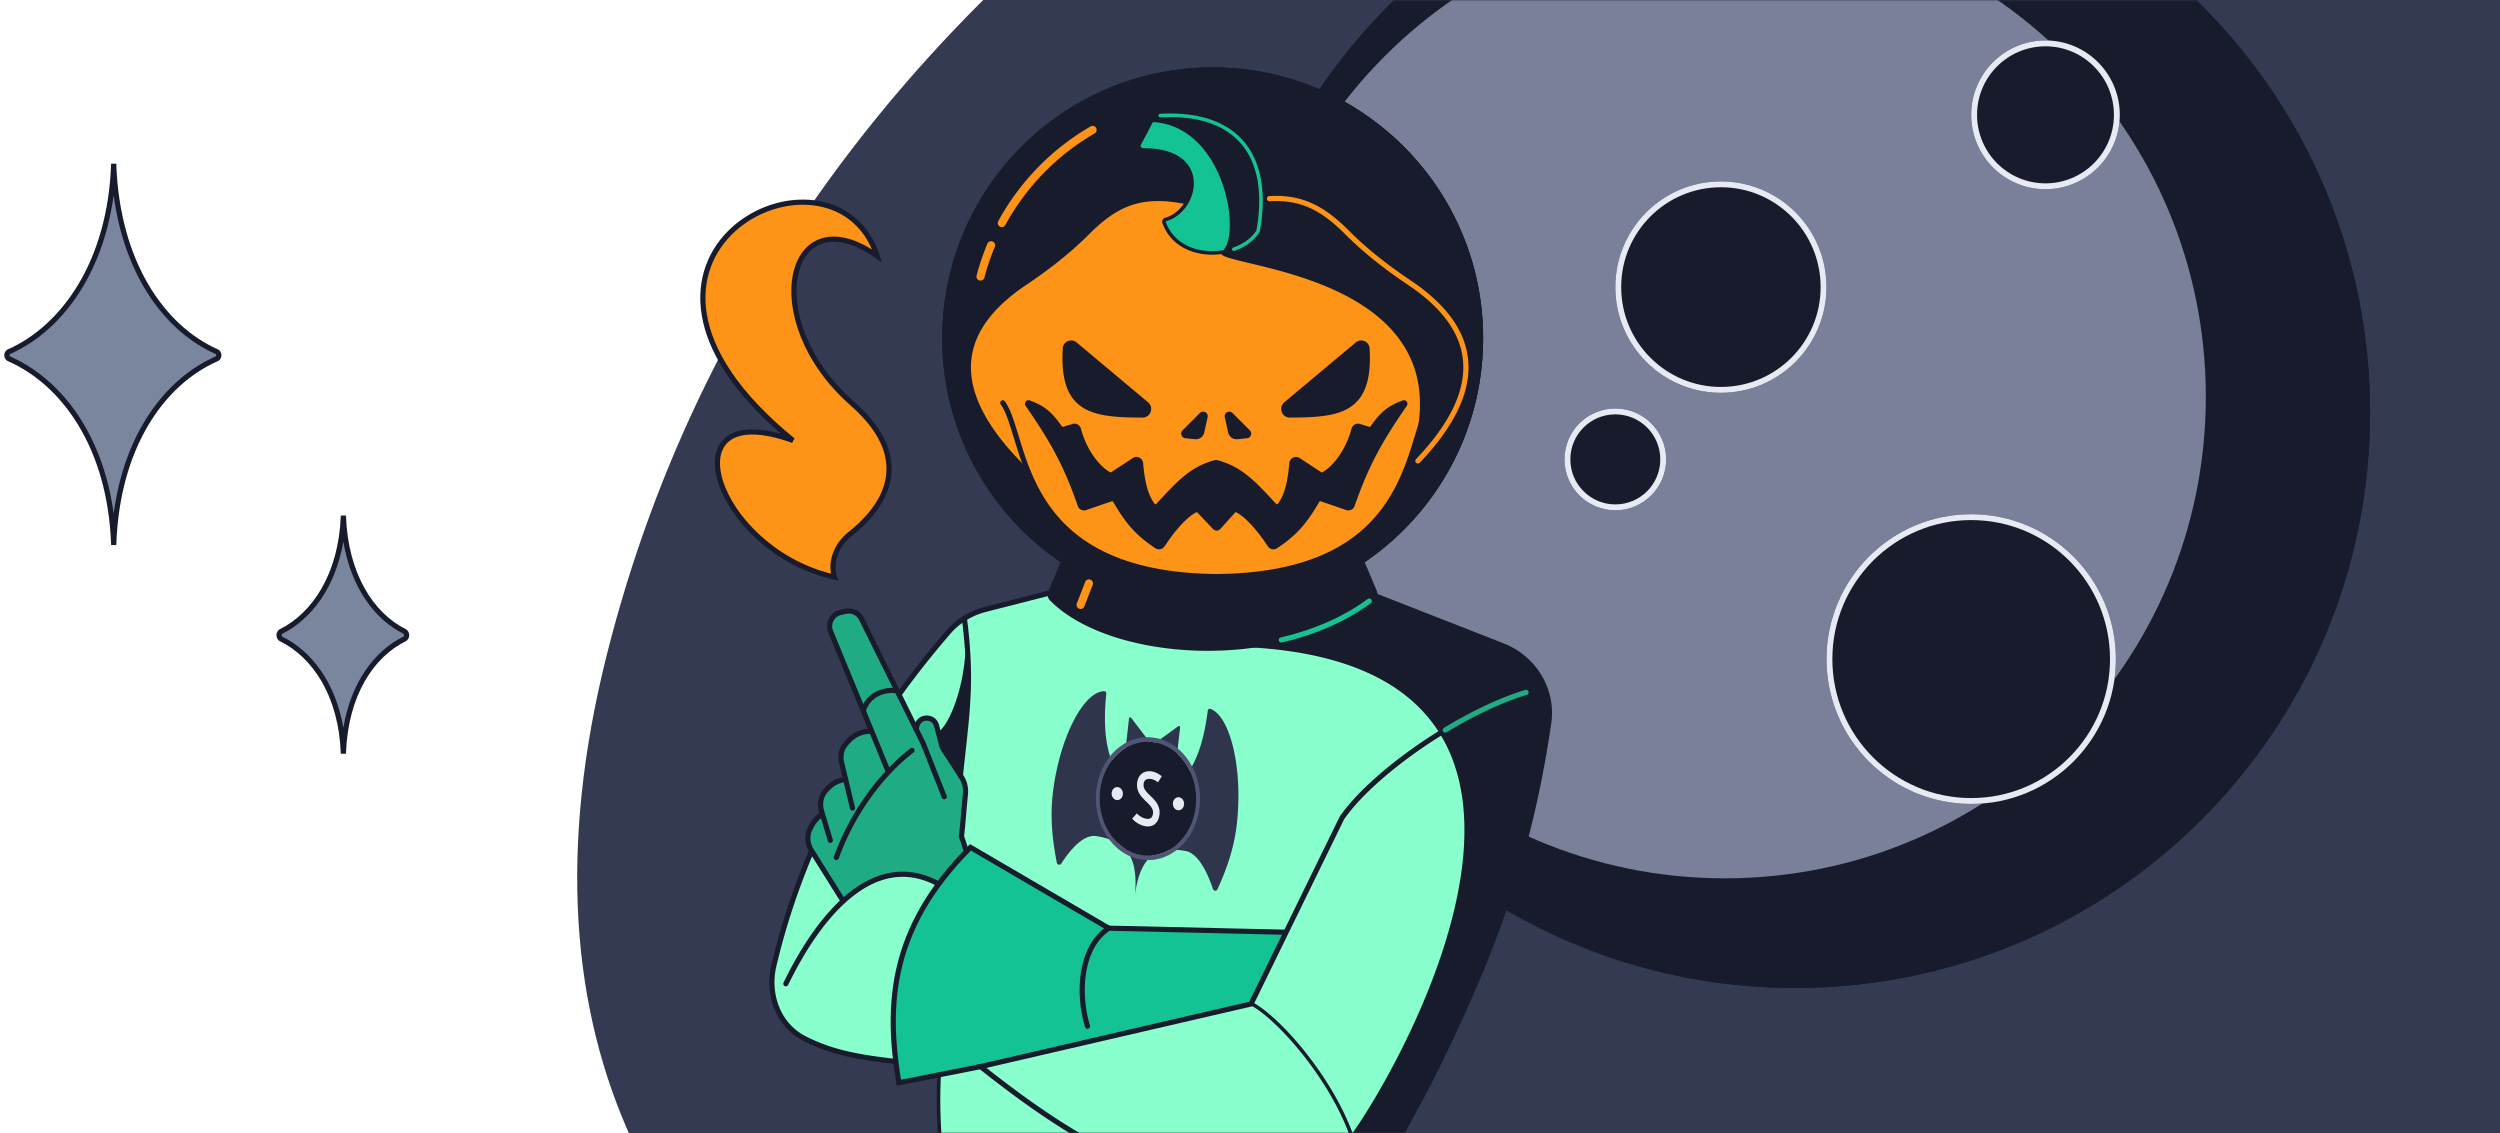 <svg width="706" height="320" fill="none" xmlns="http://www.w3.org/2000/svg"><g clip-path="url(#a)"><path d="M1072 206.145C1072 335.037 856.225 475 598.916 475c-257.309 0-482.637-71.204-427.546-290.133C226.46-34.061 456.343-159 713.652-159S1072 77.254 1072 206.145Z" fill="#343A52"/><mask id="b" style="mask-type:alpha" maskUnits="userSpaceOnUse" x="0" y="0" width="670" height="320"><path d="M670 0H0v320h670V0Z" fill="#fff"/></mask><g mask="url(#b)"><path d="M669.307 116.463c0 89.767-72.682 162.537-162.34 162.537s-162.34-72.77-162.34-162.537c0-89.767 72.682-162.537 162.34-162.537s162.34 72.77 162.34 162.537Z" fill="#181B2B"/><path d="M622.924 112.04c0 75.11-60.815 136-135.835 136-75.02 0-135.836-60.89-135.836-136 0-75.112 60.816-136 135.836-136 75.02 0 135.835 60.889 135.835 136Z" fill="#7A809A"/><path fill-rule="evenodd" clip-rule="evenodd" d="M506.967 277.341c88.743 0 160.684-72.027 160.684-160.878 0-88.85-71.941-160.879-160.684-160.879S346.283 27.612 346.283 116.463c0 88.851 71.941 160.878 160.684 160.878Zm0 1.659c89.658 0 162.34-72.77 162.34-162.537 0-89.767-72.682-162.537-162.34-162.537s-162.34 72.77-162.34 162.537c0 89.767 72.682 162.537 162.34 162.537Z" fill="#181B2B"/><path d="M597.524 186.122c0 22.594-18.294 40.91-40.861 40.91-22.567 0-40.861-18.316-40.861-40.91 0-22.595 18.294-40.911 40.861-40.911 22.567 0 40.861 18.316 40.861 40.911Z" fill="#181B2B"/><path fill-rule="evenodd" clip-rule="evenodd" d="M556.663 225.374c21.652 0 39.204-17.574 39.204-39.252 0-21.679-17.552-39.253-39.204-39.253s-39.205 17.574-39.205 39.253c0 21.678 17.553 39.252 39.205 39.252Zm0 1.658c22.567 0 40.861-18.316 40.861-40.91 0-22.595-18.294-40.911-40.861-40.911-22.567 0-40.861 18.316-40.861 40.911 0 22.594 18.294 40.91 40.861 40.91Z" fill="#E7EAF3"/><path d="M598.629 32.43c0 11.603-9.395 21.008-20.983 21.008-11.589 0-20.983-9.405-20.983-21.008 0-11.602 9.394-21.008 20.983-21.008 11.588 0 20.983 9.406 20.983 21.008Z" fill="#181B2B"/><path fill-rule="evenodd" clip-rule="evenodd" d="M577.646 51.78c10.673 0 19.326-8.663 19.326-19.35 0-10.686-8.653-19.35-19.326-19.35-10.674 0-19.326 8.664-19.326 19.35 0 10.687 8.652 19.35 19.326 19.35Zm0 1.658c11.588 0 20.983-9.405 20.983-21.008 0-11.602-9.395-21.008-20.983-21.008-11.589 0-20.983 9.406-20.983 21.008 0 11.603 9.394 21.008 20.983 21.008Z" fill="#E7EAF3"/><path d="M515.802 81.076c0 16.488-13.35 29.854-29.818 29.854-16.468 0-29.817-13.366-29.817-29.854 0-16.487 13.349-29.853 29.817-29.853s29.818 13.366 29.818 29.853Z" fill="#181B2B"/><path fill-rule="evenodd" clip-rule="evenodd" d="M485.984 109.272c15.553 0 28.161-12.624 28.161-28.196 0-15.571-12.608-28.195-28.161-28.195s-28.161 12.624-28.161 28.195c0 15.572 12.608 28.196 28.161 28.196Zm0 1.658c16.468 0 29.818-13.366 29.818-29.854 0-16.487-13.35-29.853-29.818-29.853-16.468 0-29.817 13.366-29.817 29.853 0 16.488 13.349 29.854 29.817 29.854Z" fill="#E7EAF3"/><path d="M470.523 129.729c0 7.939-6.428 14.375-14.357 14.375-7.929 0-14.356-6.436-14.356-14.375 0-7.938 6.427-14.374 14.356-14.374s14.357 6.436 14.357 14.374Z" fill="#181B2B"/><path fill-rule="evenodd" clip-rule="evenodd" d="M456.166 142.445c7.014 0 12.701-5.693 12.701-12.716 0-7.022-5.687-12.715-12.701-12.715s-12.7 5.693-12.7 12.715c0 7.023 5.686 12.716 12.7 12.716Zm0 1.659c7.929 0 14.357-6.436 14.357-14.375 0-7.938-6.428-14.374-14.357-14.374-7.929 0-14.356 6.436-14.356 14.374 0 7.939 6.427 14.375 14.356 14.375Z" fill="#E7EAF3"/><path d="M418.834 95.5c0 42.227-34.19 76.458-76.365 76.458s-76.365-34.231-76.365-76.457c0-42.227 34.19-76.458 76.365-76.458s76.365 34.231 76.365 76.458Z" fill="#181B2B"/><path fill-rule="evenodd" clip-rule="evenodd" d="M342.469 170.497c41.369 0 74.906-33.577 74.906-74.996 0-41.42-33.537-74.997-74.906-74.997-41.369 0-74.905 33.577-74.905 74.997 0 41.419 33.536 74.996 74.905 74.996Zm0 1.461c42.175 0 76.365-34.231 76.365-76.457 0-42.227-34.19-76.458-76.365-76.458s-76.365 34.231-76.365 76.458c0 42.226 34.19 76.457 76.365 76.457Z" fill="#181B2B"/><path d="m424.387 182.363-36.04-14.111-91.754-.857-18.314 4.69c-4.037 1.034-7.693 3.229-10.415 6.388-4.885 5.67-9.662 11.637-14.013 17.736l-24.704 44.22c-4.405 10.412-7.994 21.197-10.601 32.275-1.889 8.023 1.175 16.674 8.482 20.472 7.69 3.997 14.949 5.326 25.825 6.587l.991 5.997 11.403-2.281c-1.136 20.541 3.138 40.511 4.846 48.214l127.651-.857-8.375-22.193c11.069-10.746 45.283-83.959 47.966-126.61.507-8.063-4.109-16.209-12.948-19.67Z" fill="#8AFFCE"/><path d="M272.641 178.859c.671 13.098-4.361 25.86-7.715 27.875 1.314 4.866 3.083 7.696 6.373 12.09 2.237-18.417 3.354-24.852 1.342-39.965ZM296.736 167.423l3.739-9.048 83.522-1.008 4.361 10.747c-25.856 21.904-78.572 16.915-91.464.588a1.265 1.265 0 0 1-.158-1.279Z" fill="#181B2B"/><path d="M307.14 65.67c8.05-8.07 15.237-11.318 28.193-8.597l20.861-.67c10.536-1.3 17.037 2.06 24.226 9.27 5.336 5.352 11.334 10.005 17.612 14.21 23.487 15.732 19.417 34.384-1.127 53.941-5.768 13.726-18.021 28.776-53.246 29.094-35.097-.319-47.239-15.408-53.033-29.094-20.544-19.557-24.587-38.21-1.101-53.94 6.278-4.206 12.278-8.862 17.615-14.214Z" fill="#FD9317"/><path d="M359.818 142.752c-5.99-6.493-9.638-10.304-16.35-12.121-6.712 1.817-10.36 5.628-16.351 12.121-.469.509-1.284.49-1.679-.077-1.766-2.536-2.807-5.709-3.338-11.836-.075-.872-1.052-1.363-1.783-.884l-6.078 3.987a1.07 1.07 0 0 1-1.124.048c-3.971-2.315-7.215-7.612-8.543-12.718-.17-.656-.847-1.059-1.493-.857l-2.541.795a1.157 1.157 0 0 1-1.29-.448c-2.689-3.851-4.707-5.546-8.681-7.002-.257-.094-.477.199-.322.425 6.729 9.781 10.734 16.604 14.812 28.443.207.598.857.92 1.455.715l7.142-2.458a1.151 1.151 0 0 1 1.365.511c3.629 6.215 6.387 9.287 11.672 12.816a1.142 1.142 0 0 0 1.585-.336c2.942-4.477 6.408-8.442 9.237-9.863.405-.203.885-.084 1.198.245l4.757 5.014 4.757-5.014c.312-.329.792-.448 1.197-.245 2.83 1.421 6.295 5.386 9.238 9.863a1.142 1.142 0 0 0 1.585.336c5.285-3.529 8.042-6.601 11.672-12.816a1.15 1.15 0 0 1 1.364-.511l7.142 2.458a1.148 1.148 0 0 0 1.455-.715c4.078-11.839 8.084-18.662 14.812-28.443.156-.226-.064-.519-.322-.425-3.973 1.456-5.991 3.151-8.68 7.002-.288.413-.81.598-1.291.448l-2.54-.795c-.646-.202-1.323.201-1.494.857-1.328 5.106-4.571 10.403-8.543 12.718a1.07 1.07 0 0 1-1.124-.048l-6.077-3.987c-.731-.479-1.708.012-1.784.884-.53 6.127-1.572 9.3-3.337 11.836-.395.567-1.211.586-1.68.077Z" fill="#181B2B"/><path d="m377.764 102.046-14.624 12.369c-.303.257-.239.675.014.882l-.456.168.024.116c.153.77.817 1.339 1.601 1.366 16.694.576 23.456-3.54 21.846-18.565-.139-1.297-1.649-1.897-2.674-1.09l-5.694 4.479-.037.275Z" fill="#181B2B"/><path d="M322.851 42.362c19.875-.128 15.036 18.11 5.656 19.758 3.704 12.274 21.656 11.418 26.785 3.149 3.672-20.085-4.698-34.277-28.717-32.572a1.144 1.144 0 0 0-.925.6l-2.272 4.293-1.61 3.042c-.418.788.192 1.735 1.083 1.73Z" fill="#14C393"/><path d="m309.215 102.056 14.612 12.359c.301.255.24.671-.011.88l.463.17-.023.116a1.7 1.7 0 0 1-1.602 1.366c-16.694.576-23.455-3.54-21.846-18.565.139-1.297 1.649-1.897 2.674-1.09l5.695 4.479.038.285Z" fill="#181B2B"/><path d="m347.55 121.969-.954-4.3c-.124-.557.556-.93.959-.527l4.896 4.901a.571.571 0 0 1-.344.971l-2.709.286a1.71 1.71 0 0 1-1.848-1.331ZM339.374 121.969l.955-4.3c.123-.557-.556-.93-.96-.527l-4.895 4.901a.57.57 0 0 0 .344.971l2.709.286a1.71 1.71 0 0 0 1.847-1.331Z" fill="#FBB80D"/><path d="m313.231 262.153 49.979 1.344-9.727 20.15-99.623 22.165c-4.052-28.634-.402-43.392 20.126-66.832l39.245 23.173Z" fill="#14C393"/><path d="M272.644 224.275c-.479 4.79-.943 11.113-1.133 11.871l1.425 4.279-7.674 9.296c-7.38-4.366-19.055-3.654-27.17 5.038l-8.916-14.547c-1.144-1.839-1.416-4.142-.465-6.089.963-1.971 1.94-3.212 3.548-4.251l-.208-.693c-.622-2.077-.285-4.381 1.175-5.983 1.789-1.964 3.294-2.801 5.589-3.083l-1.121-4.665c-.416-1.728-.197-3.59.882-5.001 1.906-2.494 4.166-3.992 7.588-3.969l-11.578-28.118c-.946-2.297.411-4.893 2.835-5.424l1.427-.312a3.988 3.988 0 0 1 4.426 2.126l15.425 31.121.287-1.019c.787-2.797 4.759-2.762 5.498.048l1.613 6.14 5.374 8.294a7.68 7.68 0 0 1 1.173 4.941Z" fill="#1FAC85"/><path d="m377.51 351.979-3.704-16.262c-30.455 1.595-45.283-1.309-68.386-14.55 25.36 11.411 49.58 11.126 76.08-.571 13.683-18.625 82.667-138.042-37.752-138.042l43.606-14.441 41.258 16.456c7.667 7.21 9.301 10.215 9.056 17.464-6.679 59.444-43.27 126.947-48.302 125.939l8.722 24.007H377.51ZM325.977 32.438l-.671 2.014c20.506.942 25.493 31.936 19.79 36.607-5.702 4.67 76.478 4.366 50.986 64.145 25.697-26.867 26.3-42.063-8.722-62.802l-9.805-9.817a23.271 23.271 0 0 0-21.39-6.303c-2.222-19.119-9.918-23.2-30.188-23.844Z" fill="#181B2B"/><path fill-rule="evenodd" clip-rule="evenodd" d="M258.272 204.665c.989-3.512 5.978-3.469 6.906.061l1.584 6.027 5.309 8.195a8.404 8.404 0 0 1 1.287 5.411c-.197 1.973-.391 4.205-.566 6.206l-.108 1.233c-.099 1.137-.19 2.152-.269 2.931a24.985 24.985 0 0 1-.163 1.378l1.365 4.099a.73.73 0 0 1-1.385.462l-1.492-4.481.052-.207c.031-.124.091-.595.171-1.397.077-.769.168-1.776.268-2.913l.107-1.229c.174-2 .37-4.245.568-6.227a6.943 6.943 0 0 0-1.059-4.47l-5.437-8.393-1.644-6.253c-.549-2.09-3.504-2.116-4.09-.036l-.296 1.053a.73.73 0 1 1-1.405-.396l.297-1.054ZM243.173 200.273c1.336-4.24 5.67-6.559 10.201-5.923a.73.73 0 0 1-.203 1.447c-3.946-.554-7.519 1.467-8.606 4.915a.73.73 0 1 1-1.392-.439ZM251.703 246.419c4.177-.685 8.534-.057 13.006 2.207a.73.73 0 0 1-.658 1.304c-4.213-2.132-8.258-2.701-12.112-2.069-3.864.633-7.581 2.482-11.11 5.26-7.07 5.565-13.283 14.781-18.249 25.008a.73.73 0 1 1-1.313-.639c5.007-10.31 11.338-19.754 18.66-25.518 3.668-2.887 7.609-4.87 11.776-5.553ZM313.704 261.712a.73.73 0 0 1-.202 1.013c-4.035 2.695-6.109 7.314-6.842 12.371-.733 5.053-.108 10.435 1.144 14.478a.73.73 0 1 1-1.394.433c-1.31-4.23-1.961-9.832-1.194-15.121.766-5.284 2.968-10.366 7.476-13.376a.728.728 0 0 1 1.012.202ZM350.88 41.089c-4.5-5.646-12.396-8.734-24.285-7.89a.641.641 0 0 0-.516.334l-3.882 7.334c-.227.43.099.994.636.99 4.905-.03 8.398 1.04 10.713 2.767 2.327 1.734 3.421 4.099 3.575 6.54.304 4.827-3.067 9.987-7.758 11.275a.24.24 0 0 0-.143.11.14.14 0 0 0-.015.122c1.99 5.482 7.105 8.039 12.427 8.235 5.345.197 10.722-1.996 13.153-5.801a.143.143 0 0 0 .019-.053c1.794-9.937.589-18.302-3.924-23.963Zm.786-.629c4.769 5.982 5.948 14.691 4.129 24.771-.026.144-.08.287-.162.416-2.682 4.199-8.462 6.47-14.038 6.266-5.597-.206-11.165-2.918-13.336-8.898-.253-.697.212-1.376.838-1.547 4.191-1.151 7.296-5.848 7.019-10.24-.136-2.166-1.097-4.25-3.171-5.797-2.084-1.554-5.338-2.596-10.106-2.566-1.246.008-2.139-1.322-1.531-2.47l3.882-7.333c.265-.5.775-.828 1.334-.867 12.08-.858 20.362 2.268 25.142 8.265ZM282.769 113.171a.73.73 0 0 1 1.018.17c.954 1.338 1.707 3.124 2.413 5.161.479 1.385.95 2.927 1.449 4.562.235.769.477 1.559.728 2.363 1.58 5.054 3.604 10.795 7.179 16.216 7.104 10.774 20.456 20.462 49.185 20.462a.73.73 0 0 1 0 1.461c-29.116 0-42.976-9.854-50.403-21.118-3.692-5.599-5.764-11.501-7.354-16.584a389.09 389.09 0 0 1-.741-2.407c-.494-1.618-.951-3.117-1.422-4.476-.697-2.012-1.395-3.632-2.222-4.79a.732.732 0 0 1 .17-1.02Z" fill="#181B2B"/><path fill-rule="evenodd" clip-rule="evenodd" d="M404.43 113.171a.73.73 0 0 0-1.018.17c-.954 1.338-1.707 3.124-2.413 5.161-.48 1.385-.951 2.927-1.45 4.562-.235.769-.476 1.559-.727 2.363-1.581 5.054-3.604 10.795-7.179 16.216-7.105 10.774-20.457 20.462-49.185 20.462a.73.73 0 0 0 0 1.461c29.115 0 42.976-9.854 50.403-21.118 3.692-5.599 5.764-11.501 7.354-16.584.259-.829.504-1.631.741-2.407.494-1.618.951-3.117 1.422-4.476.697-2.012 1.395-3.632 2.222-4.79a.732.732 0 0 0-.17-1.02ZM319.128 56.543c4.589-1.531 9.775-1.643 16.355-.254l-.301 1.43c-6.411-1.354-11.32-1.215-15.592.21-4.279 1.428-7.999 4.173-11.99 8.176-5.38 5.394-11.421 10.08-17.727 14.304-11.619 7.782-16.249 16.16-15.625 24.876.629 8.795 6.616 18.185 16.849 27.927l-1.005 1.059c-10.311-9.815-16.631-19.529-17.3-28.882-.675-9.431 4.403-18.246 16.27-26.195 6.25-4.187 12.211-8.813 17.505-14.122 4.069-4.08 7.978-7 12.561-8.529Z" fill="#181B2B"/><path fill-rule="evenodd" clip-rule="evenodd" d="M369.766 57.09c-3.977-1.636-8.366-2.157-13.735-1.494l.179 1.45c5.167-.637 9.297-.128 13.001 1.395 3.716 1.527 7.059 4.096 10.619 7.667 5.38 5.394 11.418 10.078 17.723 14.3 11.62 7.784 16.25 16.16 15.626 24.877-.629 8.795-6.616 18.185-16.85 27.927l1.006 1.059c10.31-9.815 16.63-19.529 17.3-28.882.675-9.431-4.403-18.246-16.27-26.195-6.251-4.187-12.208-8.81-17.502-14.119-3.629-3.639-7.131-6.355-11.097-7.986Z" fill="#181B2B"/><path fill-rule="evenodd" clip-rule="evenodd" d="M342.454 170.505c41.369 0 74.905-33.577 74.905-74.996 0-41.42-33.536-74.997-74.905-74.997s-74.906 33.577-74.906 74.996c0 41.42 33.537 74.997 74.906 74.997Zm0 1.461c42.175 0 76.365-34.231 76.365-76.458 0-42.226-34.19-76.457-76.365-76.457s-76.365 34.231-76.365 76.457c0 42.227 34.19 76.458 76.365 76.458Z" fill="#181B2B"/><path d="m347.543 121.973-.954-4.3c-.124-.557.556-.931.959-.527l4.895 4.901a.57.57 0 0 1-.343.971l-2.709.286a1.71 1.71 0 0 1-1.848-1.331Z" fill="#181B2B"/><path fill-rule="evenodd" clip-rule="evenodd" d="M348.064 116.633c-.92-.921-2.47-.069-2.188 1.202l.954 4.299a2.44 2.44 0 0 0 2.637 1.899l2.709-.285c1.087-.115 1.556-1.44.783-2.214l-4.895-4.901Zm-.644 1.422 4.27 4.275-2.376.25a.98.98 0 0 1-1.059-.763l-.835-3.762ZM383.796 97.831c.604-.506 1.479-.11 1.523.63.525 8.734-1.396 13.072-4.882 15.338-1.783 1.159-4.047 1.828-6.78 2.203-2.733.376-5.878.452-9.399.463-.909.003-1.333-1.145-.628-1.736l20.166-16.898Zm2.98.542c-.119-1.985-2.43-2.908-3.917-1.662l-20.166 16.897c-1.744 1.462-.716 4.325 1.569 4.318 3.523-.011 6.755-.086 9.594-.476 2.838-.39 5.34-1.102 7.376-2.426 4.151-2.698 6.081-7.728 5.544-16.651Z" fill="#181B2B"/><path d="m339.367 121.973.954-4.3c.124-.557-.556-.931-.959-.527l-4.895 4.901a.57.57 0 0 0 .343.971l2.709.286a1.71 1.71 0 0 0 1.848-1.331Z" fill="#181B2B"/><path fill-rule="evenodd" clip-rule="evenodd" d="M338.846 116.633c.919-.921 2.47-.069 2.188 1.202l-.955 4.299a2.439 2.439 0 0 1-2.636 1.899l-2.709-.285c-1.088-.115-1.556-1.44-.783-2.214l4.895-4.901Zm.644 1.422-4.27 4.275 2.375.25a.981.981 0 0 0 1.06-.763l.835-3.762ZM303.106 97.831c-.604-.506-1.479-.11-1.523.63-.525 8.734 1.396 13.072 4.882 15.338 1.783 1.159 4.047 1.828 6.78 2.203 2.733.376 5.879.452 9.399.463.909.003 1.333-1.145.628-1.736l-20.166-16.898Zm-2.98.542c.119-1.985 2.43-2.908 3.917-1.662l20.166 16.897c1.744 1.462.716 4.325-1.569 4.318-3.523-.011-6.755-.086-9.594-.476-2.838-.39-5.34-1.102-7.376-2.426-4.151-2.698-6.081-7.728-5.544-16.651Z" fill="#181B2B"/><path fill-rule="evenodd" clip-rule="evenodd" d="M395.248 114.998c-1.272.558-2.305 1.172-3.246 1.937-1.263 1.027-2.395 2.352-3.721 4.251a1.886 1.886 0 0 1-2.106.727l-2.541-.795c-.223-.07-.497.066-.569.344-1.357 5.218-4.685 10.718-8.882 13.164a1.795 1.795 0 0 1-1.891-.068l-6.078-3.986a.43.43 0 0 0-.656.335c-.536 6.183-1.595 9.504-3.466 12.191-.688.988-2.061.972-2.815.155-5.963-6.464-9.385-10.101-15.769-11.871a.366.366 0 0 0-.197 0c-6.333 1.756-9.648 5.35-15.537 11.733l-.128.138c-.753.817-2.126.833-2.814-.155-1.871-2.687-2.931-6.008-3.466-12.191a.431.431 0 0 0-.657-.335l-6.077 3.986a1.795 1.795 0 0 1-1.891.068c-4.197-2.446-7.525-7.946-8.882-13.164-.073-.278-.347-.414-.57-.344l-2.541.795a1.886 1.886 0 0 1-2.106-.727c-1.326-1.899-2.458-3.224-3.72-4.251-.942-.765-1.974-1.379-3.246-1.937 6.255 9.181 10.13 15.977 14.064 27.397a.417.417 0 0 0 .528.262l7.142-2.458a1.879 1.879 0 0 1 2.231.834c3.584 6.135 6.269 9.118 11.447 12.577a.414.414 0 0 0 .571-.131c1.487-2.263 3.113-4.406 4.733-6.17 1.611-1.753 3.256-3.175 4.787-3.944.734-.368 1.554-.131 2.053.395l4.357 4.591 4.087-4.54.001-.001c.496-.555 1.338-.814 2.093-.432 1.527.773 3.167 2.194 4.774 3.945 1.616 1.761 3.237 3.899 4.721 6.156a.413.413 0 0 0 .57.131c5.179-3.459 7.864-6.442 11.447-12.577a1.88 1.88 0 0 1 2.232-.834l7.142 2.458a.418.418 0 0 0 .528-.262c3.933-11.42 7.809-18.216 14.064-27.397Zm.865-1.918c.963-.353 1.71.746 1.173 1.525-6.704 9.747-10.673 16.51-14.723 28.266a1.876 1.876 0 0 1-2.382 1.168l-7.142-2.458a.42.42 0 0 0-.497.19c-3.676 6.294-6.505 9.454-11.897 13.054-.877.586-2.038.312-2.599-.542-1.451-2.208-3.025-4.281-4.577-5.971-1.561-1.701-3.061-2.973-4.358-3.63-.077-.039-.221-.038-.346.103l-.003.002-4.132 4.59a1.4 1.4 0 0 1-2.056.027l-4.4-4.637c-.125-.133-.265-.133-.341-.095-1.299.652-2.801 1.923-4.367 3.626-1.555 1.693-3.133 3.771-4.588 5.985-.562.854-1.723 1.128-2.6.542-5.391-3.6-8.22-6.76-11.896-13.054a.421.421 0 0 0-.498-.19l-7.142 2.458a1.876 1.876 0 0 1-2.382-1.168c-4.05-11.756-8.018-18.519-14.723-28.266-.536-.779.211-1.878 1.174-1.525 2.038.746 3.613 1.569 5.031 2.721 1.412 1.148 2.634 2.596 3.996 4.548a.427.427 0 0 0 .475.169l2.541-.795c1.069-.334 2.148.337 2.417 1.371 1.299 4.994 4.458 10.086 8.204 12.27.09.052.226.058.357-.028l6.077-3.987c1.208-.792 2.789.028 2.911 1.432.526 6.071 1.549 9.097 3.209 11.481.102.147.36.2.545 0l.274-.297c5.76-6.245 9.338-10.123 16.074-11.992.318-.088.657-.088.975 0 6.843 1.897 10.526 5.865 16.453 12.289.184.2.442.147.545 0 1.66-2.384 2.683-5.41 3.208-11.481.122-1.404 1.703-2.224 2.911-1.432l6.077 3.987c.131.086.268.08.357.028 3.746-2.184 6.906-7.276 8.204-12.27.269-1.034 1.348-1.705 2.418-1.371l2.54.795a.427.427 0 0 0 .475-.169c1.363-1.952 2.585-3.4 3.997-4.548 1.417-1.152 2.993-1.975 5.031-2.721ZM296.045 166.968l3.563-8.409 1.344.57-3.564 8.409c-.153.362-.079.748.165.996 8.053 8.205 23.821 13.303 40.994 13.762 17.147.458 35.485-3.718 48.609-13.819a.942.942 0 0 0 .281-1.121l-3.486-8.227 1.344-.57 3.486 8.226a2.408 2.408 0 0 1-.735 2.851c-13.469 10.366-32.171 14.584-49.538 14.12-17.341-.463-33.561-5.603-41.996-14.197-.689-.702-.834-1.727-.467-2.591Z" fill="#181B2B"/><path fill-rule="evenodd" clip-rule="evenodd" d="m424.109 183.054-36.04-14.111.531-1.361 36.04 14.111c9.139 3.578 14.859 12.859 13.43 22.616-6.136 41.899-18.481 73.538-41.941 116.815-4.552 8.396-12.858 14.285-22.411 15.085-19.664 1.646-35.427-.171-50.571-5.815-15.129-5.64-29.594-15.082-46.678-28.613l-1.19-.943 77.504-17.952 25.517-52.229.03-.045c4.78-6.961 14.345-15.296 25.099-22.343 10.45-6.848 22.13-12.549 31.794-14.592-2.069-4.737-6.014-8.626-11.114-10.623Zm11.655 12.002c-9.452 1.945-21.066 7.575-31.536 14.436-10.665 6.989-20.031 15.179-24.665 21.904l-25.774 52.757-75.222 17.423c16.52 12.99 30.521 22.018 45.089 27.448 14.903 5.555 30.445 7.361 49.941 5.728 9.019-.755 16.91-6.322 21.249-14.325 23.409-43.182 35.676-74.654 41.78-116.33a19.03 19.03 0 0 0-.862-9.041Z" fill="#181B2B"/><path fill-rule="evenodd" clip-rule="evenodd" d="M370.295 300.963c-6.004-8.217-12.648-14.637-16.968-17.009l.484-.884c4.512 2.478 11.261 9.038 17.296 17.298 6.042 8.268 11.432 18.325 13.161 27.844a.504.504 0 0 1-.99.181c-1.691-9.31-6.986-19.223-12.983-27.43ZM278.085 171.386l18.314-4.691.362 1.416-18.314 4.691c-3.9.998-7.424 3.117-10.043 6.157-4.874 5.657-9.637 11.606-13.972 17.683l-1.188-.849c4.367-6.12 9.158-12.105 14.055-17.789 2.824-3.278 6.612-5.549 10.786-6.618Zm-60.262 101.16c2.617-11.122 6.22-21.946 10.639-32.394l1.344.57c-4.389 10.377-7.965 21.123-10.563 32.159-1.827 7.762 1.153 16.041 8.108 19.655 7.565 3.932 14.854 5.257 25.716 6.516l-.167 1.451c-10.891-1.262-18.406-2.608-26.221-6.67-7.659-3.98-10.806-13.004-8.856-21.287Z" fill="#181B2B"/><path fill-rule="evenodd" clip-rule="evenodd" d="m273.949 238.379 39.361 23.012 49.676 1.137-.033 1.461-50.054-1.146-38.713-22.633c-11.06 11.187-16.843 22.033-19.438 32.761-2.569 10.621-2.027 21.181-.315 31.932l22.341-4.418.282 1.434-23.82 4.71-.122-.744c-1.822-11.098-2.479-22.121.215-33.258 2.697-11.149 8.738-22.356 20.222-33.85l.398-.398Z" fill="#181B2B"/><path fill-rule="evenodd" clip-rule="evenodd" d="M265.257 302.981c.277.016.49.253.475.531-1.133 20.467 3.128 40.379 4.834 48.077a.502.502 0 1 1-.982.218c-1.708-7.707-5.998-27.735-4.857-48.351a.504.504 0 0 1 .53-.475ZM238.685 171.918a4.718 4.718 0 0 1 5.236 2.516l17.435 35.178 5.995 15.148a.731.731 0 0 1-1.357.539l-5.972-15.092-17.409-35.124a3.257 3.257 0 0 0-3.616-1.737l-1.427.312a3.264 3.264 0 0 0-2.317 4.432l11.579 28.117 4.559 11.128a.73.73 0 1 1-1.35.554l-4.37-10.665c-2.873.114-4.814 1.439-6.523 3.675-.914 1.196-1.129 2.818-.752 4.386l3.056 12.712a.73.73 0 1 1-1.418.342l-1.778-7.394a6.79 6.79 0 0 0-2.08.727c-.794.438-1.556 1.078-2.418 2.024-1.255 1.378-1.578 3.402-1.015 5.281l2.43 8.11a.73.73 0 1 1-1.398.42l-1.927-6.433c-1.017.835-1.743 1.855-2.483 3.367-.827 1.69-.604 3.733.439 5.397l8.899 14.203a.73.73 0 0 1-1.237.777l-8.899-14.204c-1.265-2.02-1.597-4.601-.513-6.816.913-1.864 1.867-3.153 3.345-4.22l-.054-.181c-.681-2.274-.329-4.859 1.334-6.685.928-1.018 1.813-1.779 2.792-2.32a8.212 8.212 0 0 1 2.443-.869l-.937-3.896c-.454-1.887-.231-3.99 1.012-5.616 1.809-2.366 3.98-3.94 7.095-4.213l-11.18-27.151c-1.119-2.718.486-5.788 3.354-6.416l1.427-.313ZM272.266 174.096a.73.73 0 0 1 .818.631c2.013 15.598 1.022 24.591-.365 37.178-.25 2.267-.513 4.65-.773 7.21a.73.73 0 1 1-1.452-.148c.262-2.577.526-4.97.776-7.241 1.384-12.568 2.356-21.395.366-36.812a.73.73 0 0 1 .63-.818Z" fill="#181B2B"/><path fill-rule="evenodd" clip-rule="evenodd" d="M258.124 211.459a.732.732 0 0 1-.13 1.025c-8.717 6.757-16.617 17.481-21.132 29.913a.73.73 0 1 1-1.372-.5c4.603-12.673 12.661-23.631 21.61-30.568a.73.73 0 0 1 1.024.13Z" fill="#181B2B"/><path fill-rule="evenodd" clip-rule="evenodd" d="M370.075 58.81c-3.368-1.553-7.051-2.245-11.53-1.982a.73.73 0 0 1-.086-1.458c4.693-.276 8.619.45 12.226 2.113 3.597 1.658 6.837 4.23 10.185 7.588 5.294 5.309 11.247 9.93 17.498 14.117 11.142 7.461 16.306 15.687 16.333 24.486.027 8.747-5.03 17.823-13.759 26.999a.73.73 0 1 1-1.057-1.008c8.636-9.078 13.382-17.803 13.357-25.987-.025-8.131-4.769-15.965-15.685-23.276-6.306-4.223-12.34-8.903-17.719-14.298-3.286-3.295-6.385-5.736-9.763-7.294Z" fill="#FD9317"/><path fill-rule="evenodd" clip-rule="evenodd" d="M351.086 41.344c-4.332-5.639-11.948-8.813-23.42-8.214a.504.504 0 0 1-.053-1.006c11.672-.609 19.668 2.615 24.271 8.605 4.59 5.973 5.707 14.57 3.914 24.499a1.135 1.135 0 0 1-.162.416c-1.539 2.41-4.099 4.18-7.033 5.213a.503.503 0 0 1-.334-.95c2.78-.98 5.131-2.632 6.52-4.806a.168.168 0 0 0 .019-.053c1.767-9.787.624-18.049-3.722-23.704Z" fill="#14C393"/><path fill-rule="evenodd" clip-rule="evenodd" d="M431.649 195.32a.731.731 0 0 1-.487.911c-7.119 2.155-15.057 5.964-22.643 10.553a.73.73 0 1 1-.755-1.25c7.654-4.631 15.705-8.501 22.975-10.702a.73.73 0 0 1 .91.488Z" fill="#1FAC85"/><path fill-rule="evenodd" clip-rule="evenodd" d="M387.257 169.318a.731.731 0 0 1-.156 1.021c-7.267 5.345-15.958 8.97-25.089 11.096a.73.73 0 1 1-.33-1.423c8.979-2.092 17.479-5.646 24.555-10.851a.728.728 0 0 1 1.02.157Z" fill="#14C393"/><path fill-rule="evenodd" clip-rule="evenodd" d="M309.538 36.117a1.142 1.142 0 0 1-.416 1.559 67.051 67.051 0 0 0-25.216 25.866 1.138 1.138 0 0 1-1.546.454 1.141 1.141 0 0 1-.454-1.548A69.326 69.326 0 0 1 307.98 35.7a1.14 1.14 0 0 1 1.558.417Zm-29.202 32.088c.581.243.854.912.61 1.493a66.348 66.348 0 0 0-2.953 8.695 1.14 1.14 0 1 1-2.204-.584 68.526 68.526 0 0 1 3.055-8.994 1.14 1.14 0 0 1 1.492-.61ZM307.93 163.691c.587.229.878.891.65 1.478l-2.348 6.045a1.141 1.141 0 1 1-2.126-.827l2.348-6.045a1.14 1.14 0 0 1 1.476-.651Z" fill="#FD9317"/><path d="M341.832 200.189c-.361-.13-.716.142-.764.523-1.201 9.686-4.175 18.469-9.679 21.07l1.879-16.384a.335.335 0 0 0-.53-.31l-7.383 5.381-5.923-7.766a.335.335 0 0 0-.6.167l-1.839 16.518c-4.716-4.312-5.6-13.768-4.57-23.507.038-.356-.207-.687-.565-.686-5.811.023-12.739 13.146-14.567 29.065-.821 7.165.094 13.983 1.166 19.397.118.598.914.734 1.245.221 2.807-4.347 6.446-8.336 9.934-7.754 6.924 1.15 12.296 4.196 10.786 17.348 1.504-13.152 7.363-14.331 14.287-13.175 3.499.583 6.11 5.635 7.832 10.753.196.58 1.004.64 1.26.084 2.244-4.855 4.642-11.094 5.46-18.23 1.816-15.87-1.872-30.717-7.429-32.715Z" fill="#2F354D"/><path d="M315.314 225.922c-.867-.144-1.474-1.071-1.36-2.077.114-1 .909-1.694 1.775-1.55.86.143 1.468 1.077 1.353 2.071-.114 1.005-.908 1.7-1.768 1.556Zm17.289 2.873c-.866-.143-1.468-1.071-1.354-2.071.115-.999.903-1.7 1.769-1.556.866.144 1.474 1.077 1.36 2.077-.115 1-.909 1.694-1.775 1.55Zm-8.909 2.407c.084.012.162.024.24.03.506.042.885-.072 1.131-.27.229-.185.463-.533.548-1.263.072-.658-.091-1.179-.451-1.73-.391-.592-.951-1.119-1.625-1.778-.625-.61-1.365-1.34-1.853-2.25-.523-.976-.764-2.125-.433-3.502.397-1.664 1.606-2.496 2.9-2.634.361-.036.74-.024 1.125.042.95.156 1.931.623 2.803 1.359l-1.065 1.712c-.655-.545-1.347-.862-1.973-.964a2.555 2.555 0 0 0-.704-.024c-.74.078-1.167.479-1.317 1.096-.181.748-.06 1.287.216 1.795.307.575.813 1.102 1.474 1.742.608.593 1.36 1.293 1.907 2.119.578.874.969 1.958.818 3.311-.138 1.203-.583 2.131-1.305 2.711-.698.563-1.534.701-2.304.641-.12-.012-.247-.024-.367-.048-1.402-.234-2.851-1.108-3.712-2.131l1.3-1.479c.583.695 1.66 1.347 2.647 1.515Zm2.298-21.586c-7.466-1.239-14.342 4.885-15.346 13.678-1.011 8.8 4.229 16.94 11.694 18.18 7.466 1.239 14.342-4.885 15.346-13.684 1.011-8.794-4.229-16.935-11.694-18.174Z" fill="#181B2B"/><path d="M315.723 222.296c-.867-.144-1.661.557-1.775 1.55-.114 1.006.493 1.928 1.359 2.078.861.143 1.655-.551 1.769-1.557.114-.999-.493-1.927-1.353-2.071ZM333.01 225.167c-.866-.144-1.654.557-1.769 1.556-.114 1 .488 1.928 1.354 2.072.866.143 1.66-.551 1.775-1.551.114-.999-.494-1.933-1.36-2.077ZM325.27 217.859a4.182 4.182 0 0 0-1.125-.042c-1.293.137-2.502.969-2.899 2.634-.331 1.376-.091 2.526.433 3.501.487.91 1.227 1.641 1.853 2.251.673.653 1.233 1.185 1.624 1.778.361.551.529 1.071.451 1.73-.084.73-.319 1.077-.547 1.263-.247.197-.626.311-1.131.269a3.236 3.236 0 0 1-.241-.03c-.987-.161-2.063-.814-2.647-1.502l-1.299 1.478c.86 1.024 2.304 1.898 3.711 2.131.127.018.247.036.367.048.77.06 1.607-.078 2.304-.64.716-.581 1.167-1.509 1.306-2.712.156-1.353-.241-2.436-.818-3.31-.548-.832-1.3-1.532-1.907-2.119-.656-.635-1.161-1.167-1.474-1.742-.277-.509-.391-1.048-.217-1.796.151-.616.578-1.017 1.318-1.095.216-.024.457-.018.704.024.619.101 1.317.419 1.973.963l1.065-1.712c-.873-.748-1.853-1.215-2.804-1.37Z" fill="#E7EAF3"/><path d="M322.342 241.481c-7.465-1.246-12.705-9.38-11.694-18.186 1.011-8.793 7.881-14.923 15.346-13.678 7.466 1.245 12.705 9.38 11.695 18.174-1.005 8.805-7.881 14.929-15.347 13.69Zm3.796-33.121c-8.055-1.341-15.466 5.268-16.555 14.756-1.089 9.487 4.56 18.269 12.615 19.604 8.055 1.335 15.467-5.268 16.555-14.756 1.089-9.481-4.559-18.263-12.615-19.604Z" fill="#505573"/><path d="M240.693 113.962c18.953 16.672 7.768 30.235-.657 36.876-3.663 2.888-5.731 7.684-4.373 12.15-34.13-7.724-47.883-51.626-11.734-38.611-63.99-52.055 11.398-89.657 23.807-52.055-25.071-17.717-34.128 17.816-7.043 41.64Z" fill="#FD9317"/><path fill-rule="evenodd" clip-rule="evenodd" d="M199.628 88.873c1.696 10.018 8.84 21.985 24.762 34.937l-.708 1.255c-8.991-3.238-14.589-2.819-17.537-.644-2.885 2.13-3.564 6.225-2.007 11.269 3.034 9.821 14.328 22.197 30.538 26.31-.794-4.446 1.385-8.957 4.909-11.736 4.174-3.29 8.913-8.211 10.336-14.27 1.401-5.968-.372-13.269-9.71-21.483-13.687-12.039-18.349-27.13-16.27-37.096 1.042-4.995 3.812-8.796 8.095-10.11 3.826-1.174 8.661-.296 14.218 3.156-3.304-7.72-9.608-11.619-16.56-12.463-7.592-.923-15.971 1.803-22.022 7.273-6.032 5.451-9.736 13.612-8.044 23.602Zm30.242-32.326c8.073.98 15.361 5.857 18.558 15.546l.695 2.104-1.808-1.278c-6.177-4.365-11.206-5.335-14.852-4.216-3.62 1.11-6.123 4.36-7.093 9.01-1.946 9.327 2.407 23.915 15.805 35.701 9.615 8.457 11.726 16.274 10.167 22.915-1.538 6.551-6.604 11.733-10.854 15.084-3.485 2.747-5.378 7.249-4.127 11.363l.365 1.202-1.224-.277c-17.307-3.917-29.491-17.003-32.758-27.58-1.628-5.271-1.101-10.193 2.536-12.876 3.083-2.275 8.149-2.727 15.314-.71-14.093-12.171-20.737-23.567-22.405-33.418-1.783-10.526 2.137-19.176 8.505-24.931 6.348-5.738 15.143-8.615 23.176-7.64Z" fill="#181B2B"/><path d="M2.562 101.332c15.46 6.784 28.625 24.86 29.547 52.566.923-27.704 13.649-45.779 29.062-52.565.84-.37.84-1.662.001-2.034C45.76 92.47 33.032 73.955 32.11 46.25 31.187 73.958 18.021 92.471 2.56 99.3c-.84.372-.839 1.663.002 2.032Z" fill="#7A859E"/><path fill-rule="evenodd" clip-rule="evenodd" d="M32.102 55.115C28.971 78.173 16.901 93.765 2.855 99.97c-.108.048-.194.166-.194.347 0 .182.087.299.194.346 14.042 6.163 26.115 21.401 29.247 44.386 3.054-22.974 14.768-38.217 28.775-44.384.107-.047.194-.165.195-.348 0-.182-.088-.301-.195-.349-14.01-6.209-25.721-21.806-28.775-44.853Zm-.722-8.888h1.459c.915 27.503 13.536 45.716 28.629 52.405.731.324 1.063 1.038 1.063 1.686 0 .649-.333 1.362-1.066 1.685-15.096 6.646-27.71 24.424-28.626 51.921H31.38c-.915-27.487-13.96-45.274-29.111-51.922-.734-.322-1.067-1.035-1.068-1.684 0-.648.333-1.361 1.065-1.685 15.148-6.691 28.199-24.912 29.114-52.406Z" fill="#181B2B"/><path d="M79.414 180.453c9.264 4.542 16.994 15.651 17.553 32.387.558-16.733 8.03-27.841 17.25-32.385.824-.406.825-1.74.002-2.15-9.221-4.585-16.694-15.949-17.252-32.684-.559 16.738-8.29 28.103-17.555 32.687-.824.407-.823 1.74.002 2.145Z" fill="#7A859E"/><path fill-rule="evenodd" clip-rule="evenodd" d="M96.96 152.967c-2.241 12.988-9.115 21.981-17.225 25.993l-.323-.655.323.655c-.108.053-.21.195-.21.418 0 .223.102.363.21.416 8.108 3.975 14.983 12.776 17.224 25.711 2.183-12.924 8.861-21.729 16.936-25.708.107-.053.211-.194.211-.419 0-.225-.103-.367-.211-.421-8.077-4.017-14.754-13.012-16.936-25.99Zm-.722-7.373h1.459c.552 16.537 7.924 27.617 16.847 32.054.714.355 1.022 1.085 1.021 1.731 0 .646-.309 1.376-1.026 1.729-8.924 4.398-16.29 15.223-16.842 31.754h-1.46c-.55-16.523-8.168-27.355-17.144-31.756-.718-.352-1.028-1.08-1.028-1.727 0-.646.308-1.375 1.023-1.729 8.975-4.44 16.598-15.527 17.15-32.056Z" fill="#181B2B"/></g></g><defs><clipPath id="a"><path fill="#fff" d="M0 0h706v320H0z"/></clipPath></defs></svg>